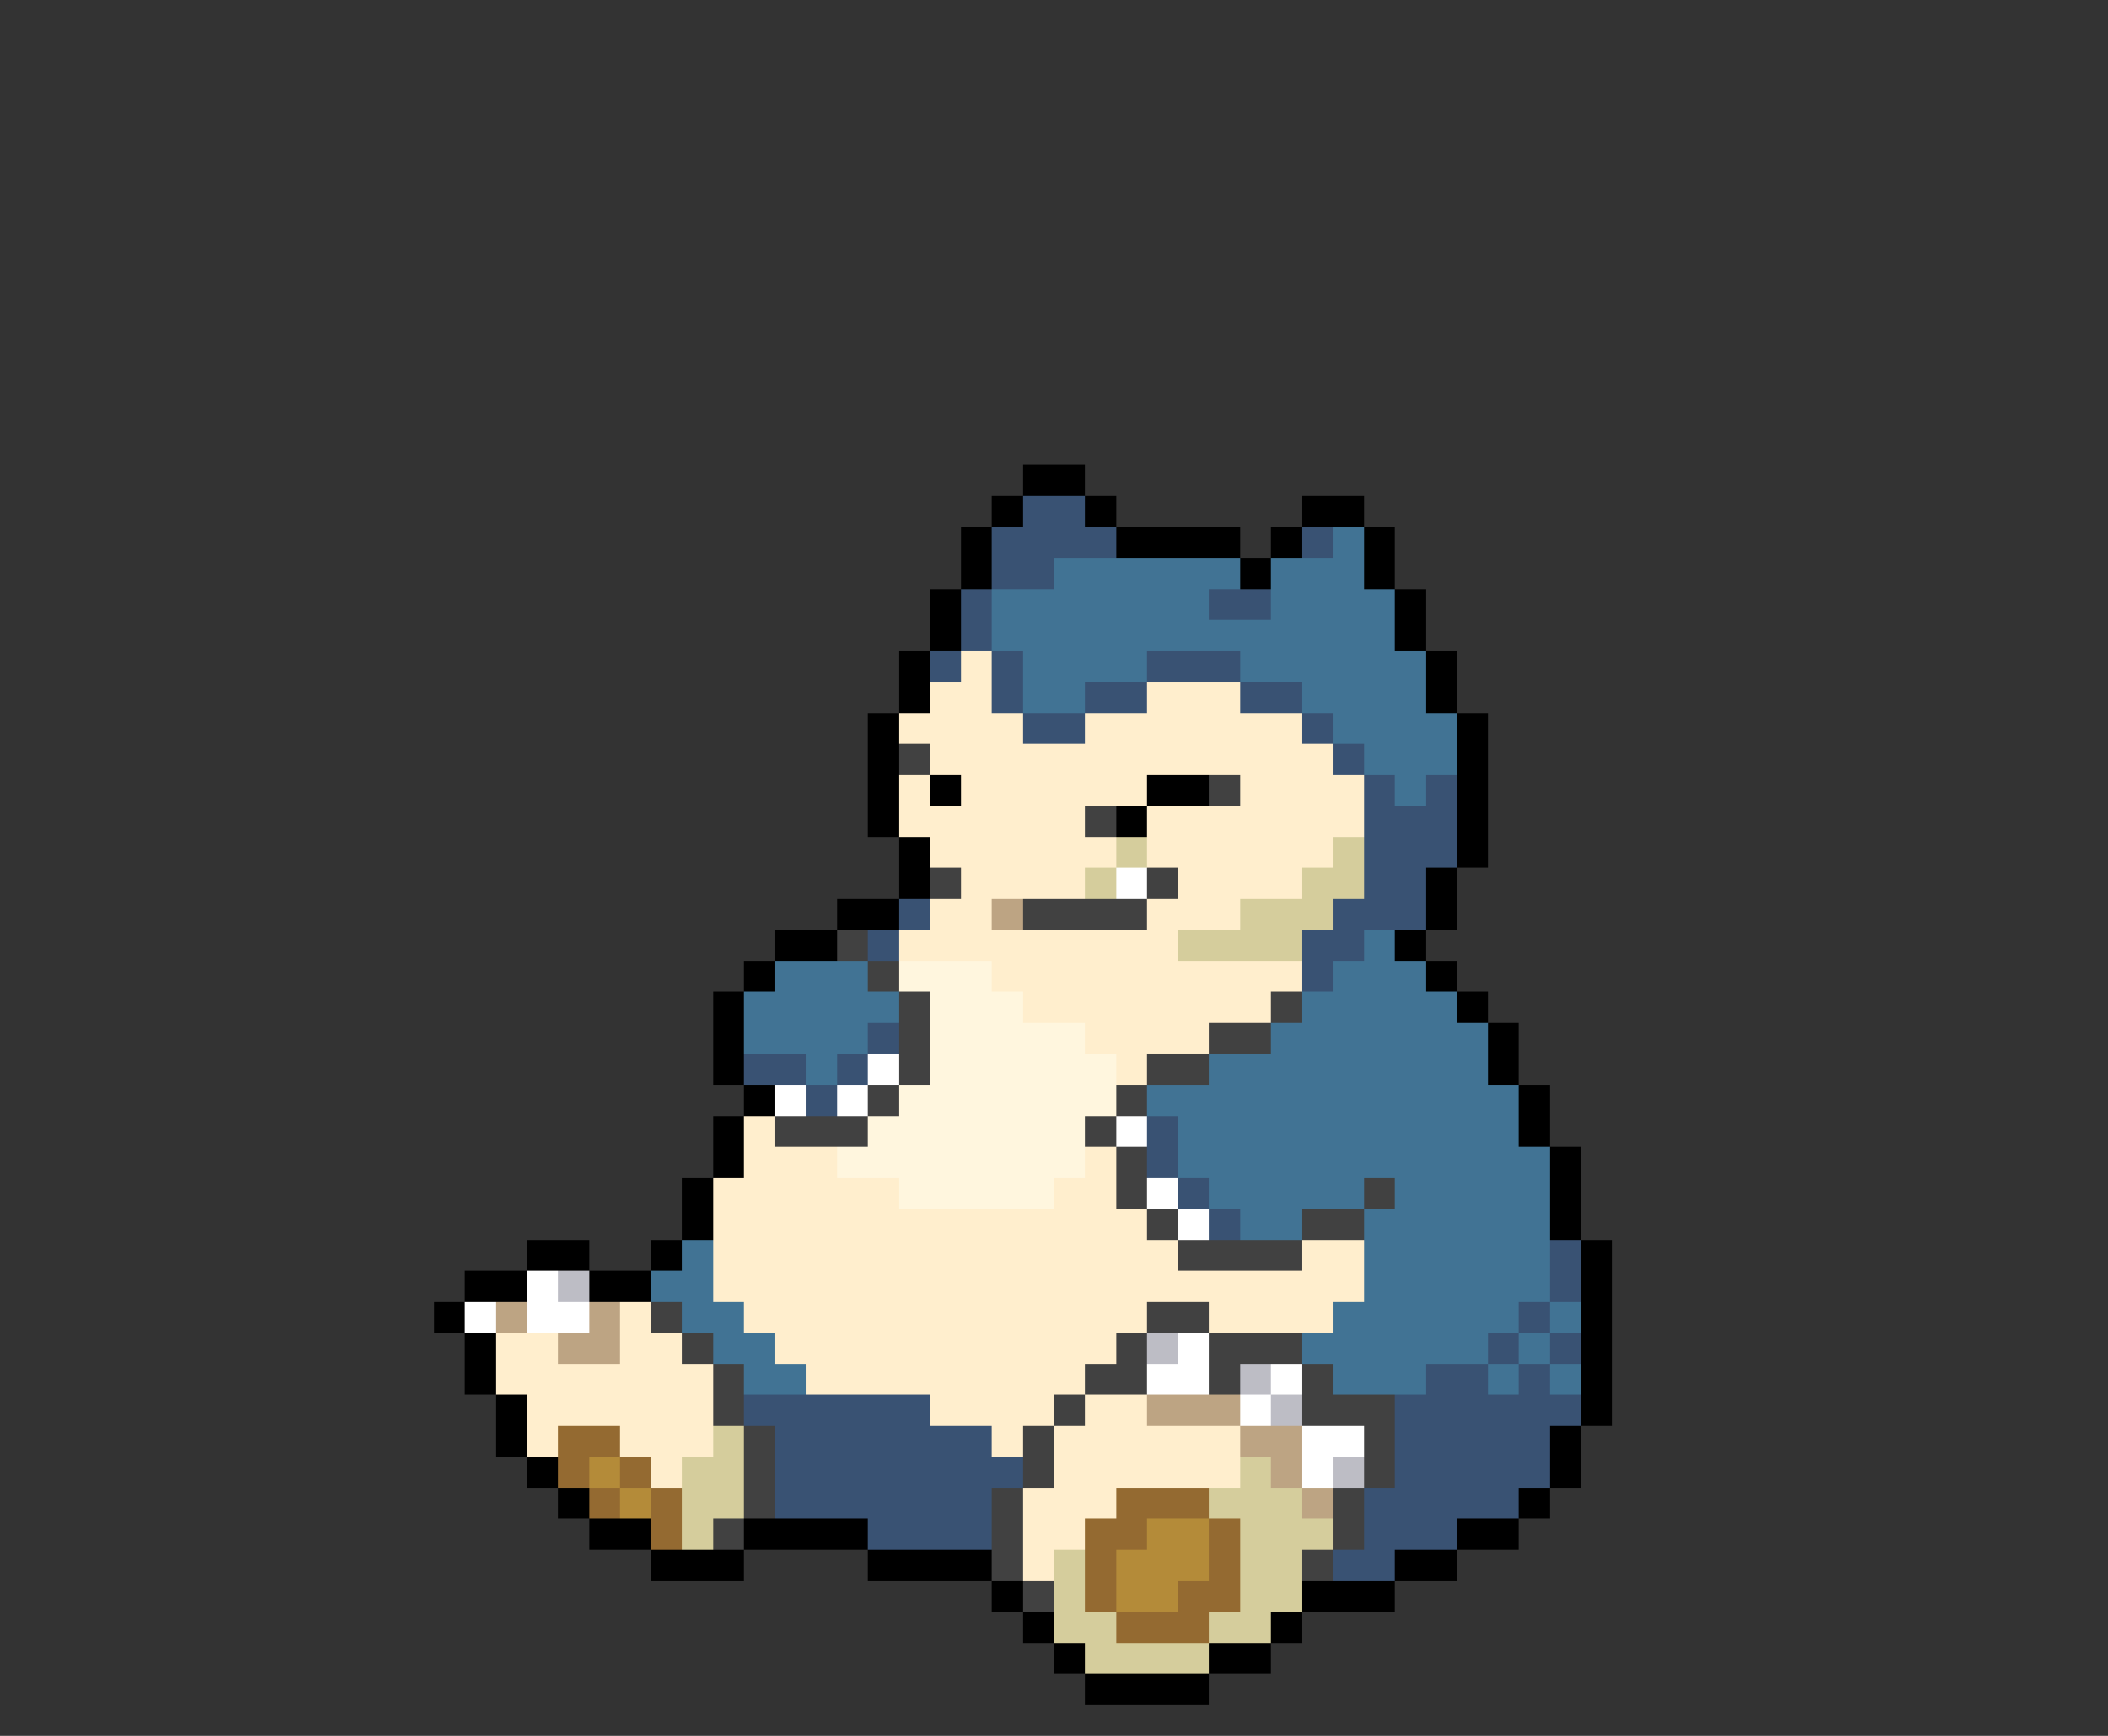 <svg xmlns="http://www.w3.org/2000/svg" viewBox="0 -0.5 68 56" shape-rendering="crispEdges">
<rect x="0" y="-0.5" width="68" height="56" fill="#333333" stroke="none"/>
<path stroke="#000000" d="M33 15h2M32 16h1M35 16h1M42 16h2M31 17h1M36 17h4M41 17h1M44 17h1M31 18h1M40 18h1M44 18h1M30 19h1M45 19h1M30 20h1M45 20h1M29 21h1M46 21h1M29 22h1M46 22h1M28 23h1M47 23h1M28 24h1M47 24h1M28 25h1M30 25h1M37 25h2M47 25h1M28 26h1M36 26h1M47 26h1M29 27h1M47 27h1M29 28h1M46 28h1M27 29h2M46 29h1M25 30h2M45 30h1M24 31h1M46 31h1M23 32h1M47 32h1M23 33h1M48 33h1M23 34h1M48 34h1M24 35h1M49 35h1M23 36h1M49 36h1M23 37h1M50 37h1M22 38h1M50 38h1M22 39h1M50 39h1M17 40h2M21 40h1M51 40h1M15 41h2M19 41h2M51 41h1M14 42h1M51 42h1M15 43h1M51 43h1M15 44h1M51 44h1M16 45h1M51 45h1M16 46h1M50 46h1M17 47h1M50 47h1M18 48h1M49 48h1M19 49h2M24 49h4M47 49h2M21 50h3M28 50h4M45 50h2M32 51h1M42 51h3M33 52h1M41 52h1M34 53h1M39 53h2M35 54h4" />
<path stroke="#395273" d="M33 16h2M32 17h4M42 17h1M32 18h2M31 19h1M39 19h2M31 20h1M30 21h1M32 21h1M37 21h3M32 22h1M35 22h2M40 22h2M33 23h2M42 23h1M43 24h1M44 25h1M46 25h1M44 26h3M44 27h3M44 28h2M29 29h1M43 29h3M28 30h1M42 30h2M42 31h1M28 33h1M24 34h2M27 34h1M26 35h1M37 36h1M37 37h1M38 38h1M39 39h1M50 40h1M50 41h1M49 42h1M48 43h1M50 43h1M46 44h2M49 44h1M24 45h6M45 45h6M25 46h7M45 46h5M25 47h8M45 47h5M25 48h7M44 48h5M28 49h4M44 49h3M43 50h2" />
<path stroke="#417394" d="M43 17h1M34 18h6M41 18h3M32 19h7M41 19h4M32 20h13M33 21h4M40 21h6M33 22h2M42 22h4M43 23h4M44 24h3M45 25h1M44 30h1M25 31h3M43 31h3M24 32h5M42 32h5M24 33h4M41 33h7M26 34h1M39 34h9M37 35h12M38 36h11M38 37h12M39 38h5M45 38h5M40 39h2M44 39h6M22 40h1M44 40h6M21 41h2M44 41h6M22 42h2M43 42h6M50 42h1M23 43h2M42 43h6M49 43h1M24 44h2M43 44h3M48 44h1M50 44h1" />
<path stroke="#ffeecd" d="M31 21h1M30 22h2M37 22h3M29 23h4M35 23h7M30 24h13M29 25h1M31 25h6M40 25h4M29 26h6M37 26h7M30 27h6M37 27h6M31 28h4M38 28h4M30 29h2M37 29h3M29 30h9M32 31h10M33 32h8M35 33h4M36 34h1M24 36h1M24 37h3M35 37h1M23 38h6M34 38h2M23 39h14M23 40h15M42 40h2M23 41h21M20 42h1M24 42h13M39 42h4M16 43h2M20 43h2M25 43h11M16 44h7M26 44h9M17 45h6M30 45h4M35 45h2M17 46h1M20 46h3M32 46h1M34 46h6M21 47h1M34 47h6M33 48h3M33 49h2M33 50h1" />
<path stroke="#414141" d="M29 24h1M39 25h1M35 26h1M30 28h1M37 28h1M33 29h4M27 30h1M28 31h1M29 32h1M41 32h1M29 33h1M39 33h2M29 34h1M37 34h2M28 35h1M36 35h1M25 36h3M35 36h1M36 37h1M36 38h1M44 38h1M37 39h1M42 39h2M38 40h4M21 42h1M37 42h2M22 43h1M36 43h1M39 43h3M23 44h1M35 44h2M39 44h1M42 44h1M23 45h1M34 45h1M42 45h3M24 46h1M33 46h1M44 46h1M24 47h1M33 47h1M44 47h1M24 48h1M32 48h1M43 48h1M23 49h1M32 49h1M43 49h1M32 50h1M42 50h1M33 51h1" />
<path stroke="#d5cd9c" d="M36 27h1M43 27h1M35 28h1M42 28h2M40 29h3M38 30h4M23 46h1M22 47h2M40 47h1M22 48h2M39 48h3M22 49h1M40 49h3M34 50h1M40 50h2M34 51h1M40 51h2M34 52h2M39 52h2M35 53h4" />
<path stroke="#ffffff" d="M36 28h1M28 34h1M25 35h1M27 35h1M36 36h1M37 38h1M38 39h1M17 41h1M15 42h1M17 42h2M38 43h1M37 44h2M41 44h1M40 45h1M42 46h2M42 47h1" />
<path stroke="#bda483" d="M32 29h1M16 42h1M19 42h1M18 43h2M37 45h3M40 46h2M41 47h1M42 48h1" />
<path stroke="#fff6de" d="M29 31h3M30 32h3M30 33h5M30 34h6M29 35h7M28 36h7M27 37h8M29 38h5" />
<path stroke="#bdbdc5" d="M18 41h1M37 43h1M40 44h1M41 45h1M43 47h1" />
<path stroke="#946a31" d="M18 46h2M18 47h1M20 47h1M19 48h1M21 48h1M36 48h3M21 49h1M35 49h2M39 49h1M35 50h1M39 50h1M35 51h1M38 51h2M36 52h3" />
<path stroke="#b48b39" d="M19 47h1M20 48h1M37 49h2M36 50h3M36 51h2" />
</svg>